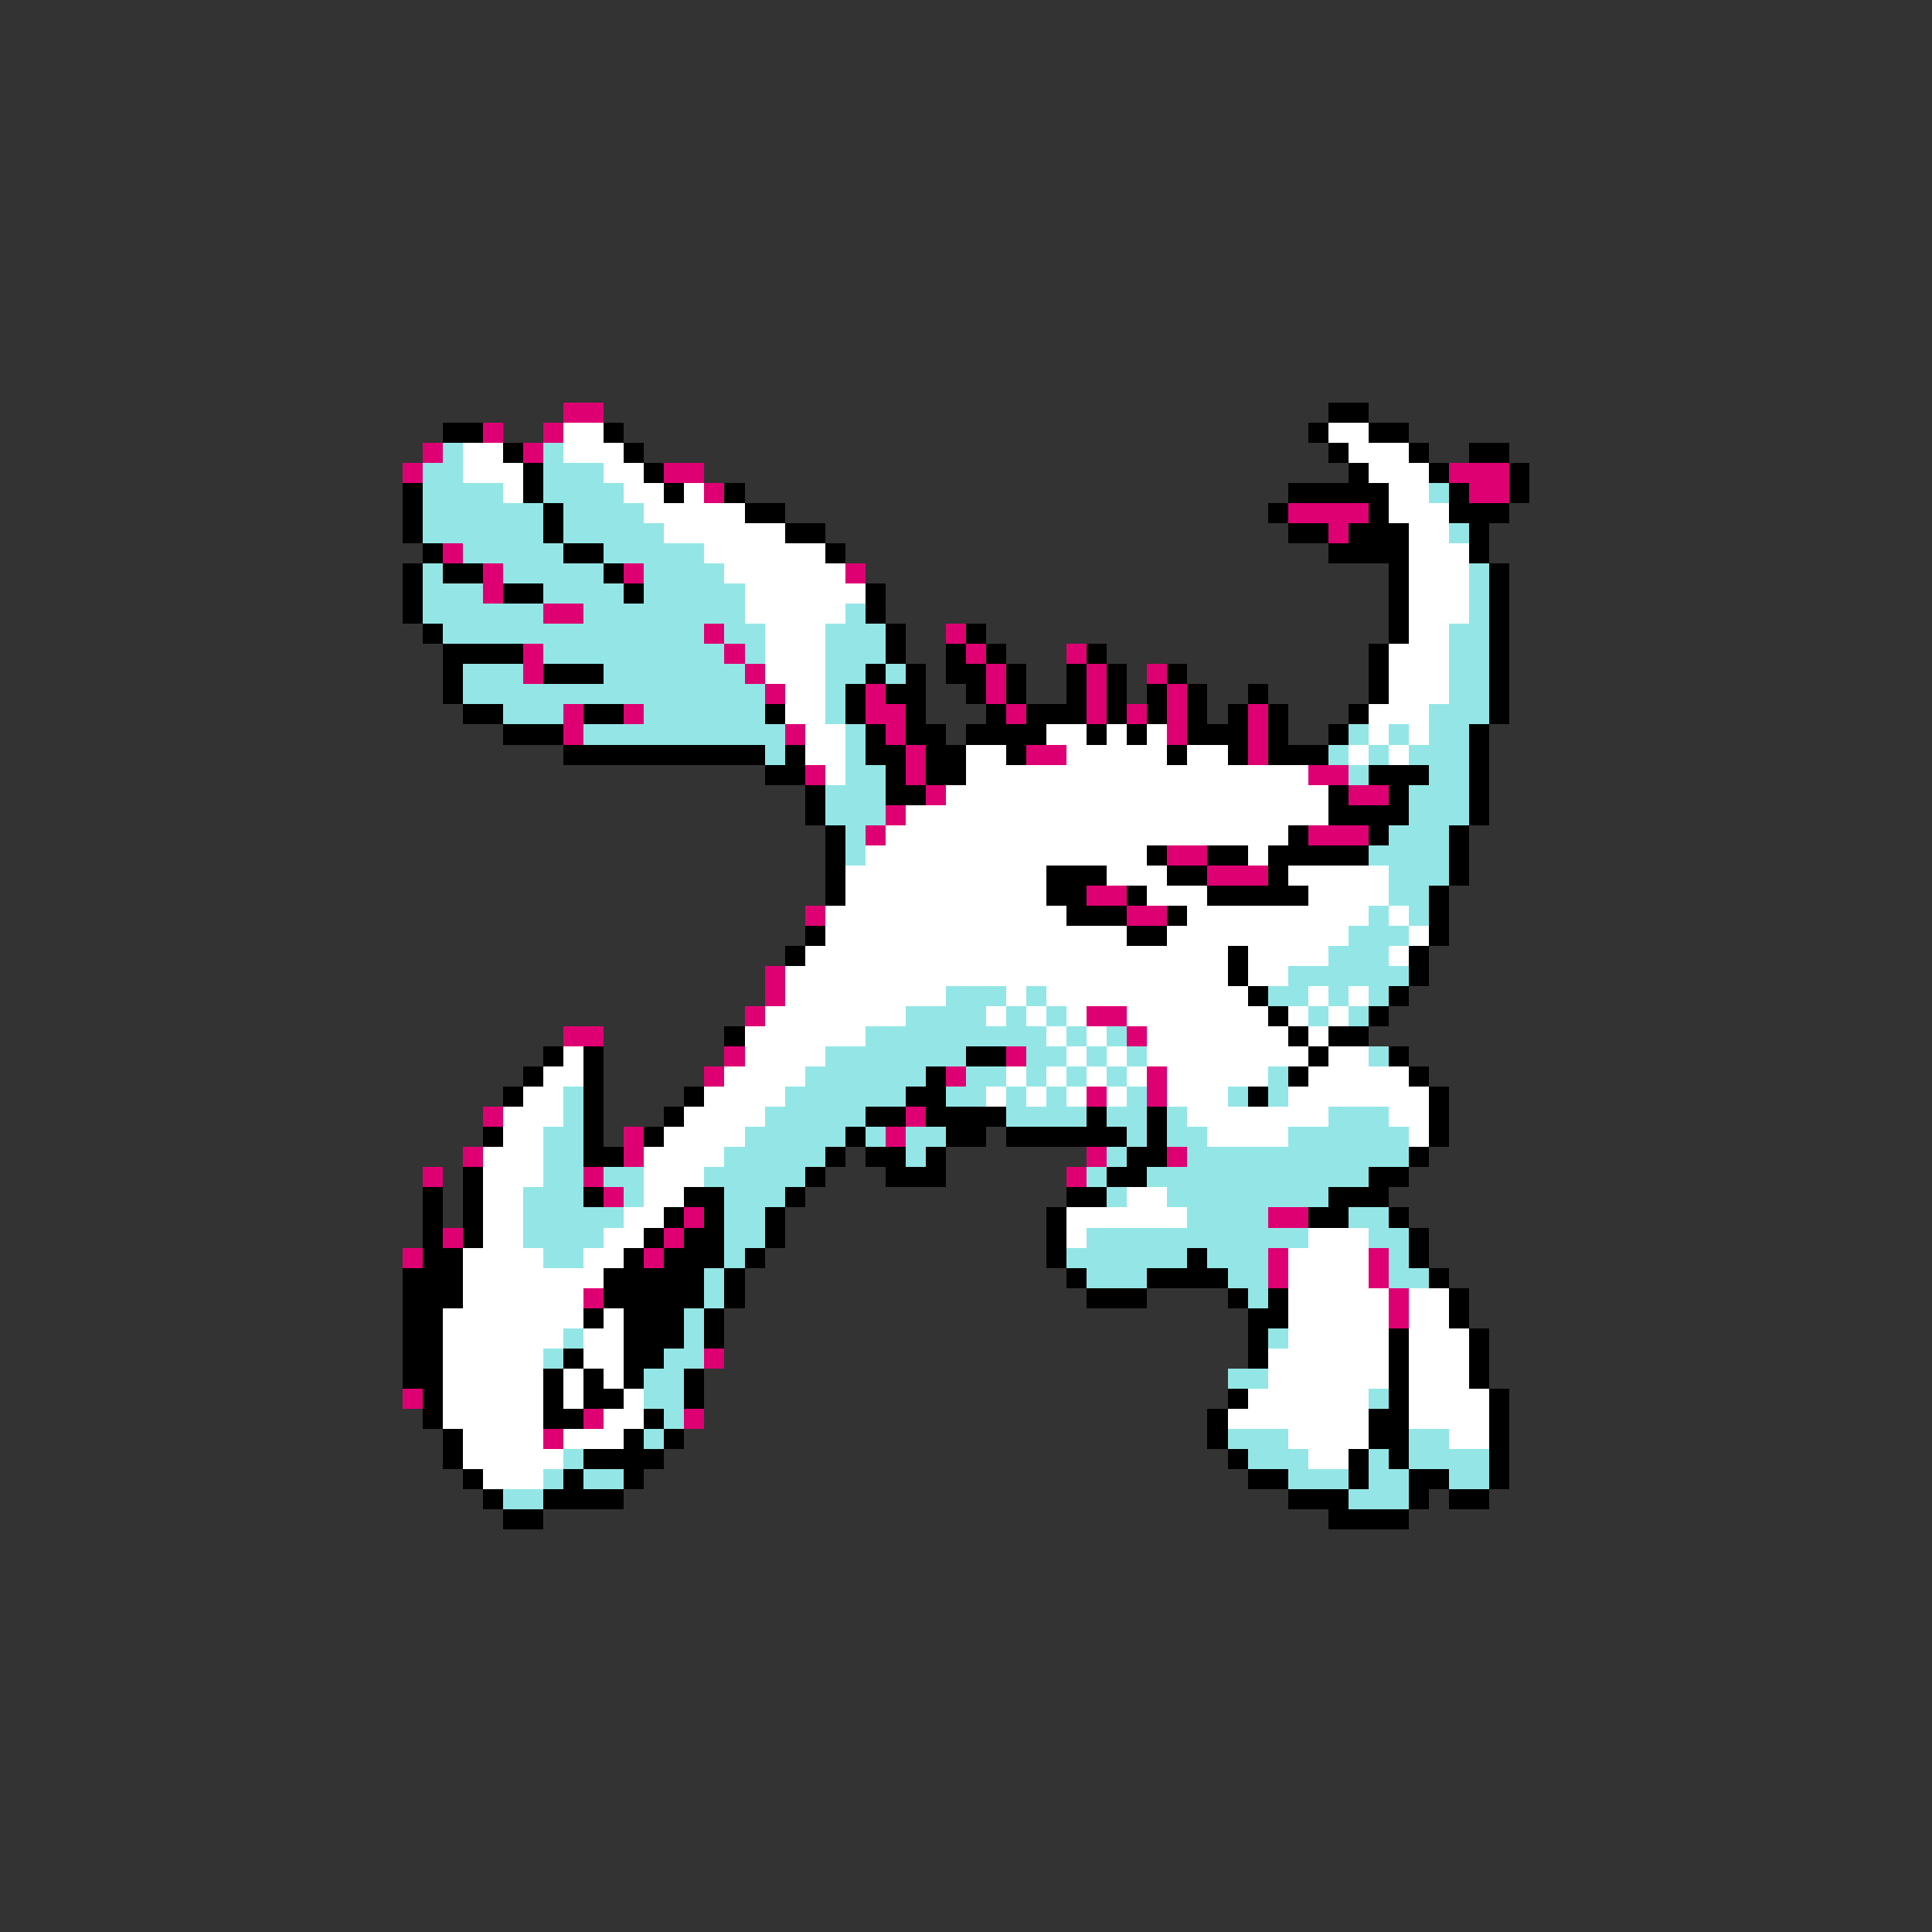 <svg xmlns="http://www.w3.org/2000/svg" viewBox="0 -0.5 96 96" shape-rendering="crispEdges">
<rect x="0" y="-0.5" width="96" height="96" fill="#333333" stroke="none"/>
<path stroke="#de0073" d="M28 20h2M24 21h1M27 21h1M21 22h1M26 22h1M20 23h1M33 23h2M72 23h3M35 24h1M73 24h2M64 25h4M66 26h1M22 27h1M24 28h1M31 28h1M42 28h1M24 29h1M27 30h2M35 31h1M47 31h1M26 32h1M36 32h1M48 32h1M53 32h1M26 33h1M37 33h1M49 33h1M54 33h1M57 33h1M38 34h1M43 34h1M49 34h1M54 34h1M58 34h1M28 35h1M31 35h1M43 35h2M50 35h1M54 35h1M56 35h1M58 35h1M62 35h1M28 36h1M39 36h1M44 36h1M58 36h1M62 36h1M45 37h1M51 37h2M62 37h1M40 38h1M45 38h1M65 38h2M46 39h1M67 39h2M44 40h1M43 41h1M65 41h3M58 42h2M60 43h3M54 44h2M40 45h1M56 45h2M38 48h1M38 49h1M37 50h1M54 50h2M28 51h2M56 51h1M36 52h1M50 52h1M35 53h1M47 53h1M57 53h1M54 54h1M57 54h1M24 55h1M45 55h1M31 56h1M44 56h1M23 57h1M31 57h1M54 57h1M58 57h1M21 58h1M29 58h1M53 58h1M30 59h1M34 60h1M63 60h2M22 61h1M33 61h1M20 62h1M32 62h1M63 62h1M68 62h1M63 63h1M68 63h1M29 64h1M69 64h1M69 65h1M35 67h1M20 69h1M29 70h1M34 70h1M27 71h1" />
<path stroke="#000000" d="M66 20h2M22 21h2M30 21h1M65 21h1M68 21h2M25 22h1M31 22h1M66 22h1M70 22h1M73 22h2M26 23h1M32 23h1M67 23h1M71 23h1M75 23h1M20 24h1M26 24h1M33 24h1M36 24h1M64 24h5M72 24h1M75 24h1M20 25h1M27 25h1M37 25h2M63 25h1M68 25h1M72 25h3M20 26h1M27 26h1M39 26h2M64 26h2M67 26h3M73 26h1M21 27h1M28 27h2M41 27h1M66 27h4M73 27h1M20 28h1M22 28h2M30 28h1M69 28h1M74 28h1M20 29h1M25 29h2M31 29h1M43 29h1M69 29h1M74 29h1M20 30h1M43 30h1M69 30h1M74 30h1M21 31h1M44 31h1M48 31h1M69 31h1M74 31h1M22 32h4M44 32h1M47 32h1M49 32h1M54 32h1M68 32h1M74 32h1M22 33h1M27 33h3M43 33h1M45 33h1M47 33h2M50 33h1M53 33h1M55 33h1M58 33h1M68 33h1M74 33h1M22 34h1M42 34h1M44 34h2M48 34h1M50 34h1M53 34h1M55 34h1M57 34h1M59 34h1M62 34h1M68 34h1M74 34h1M23 35h2M29 35h2M38 35h1M42 35h1M45 35h1M49 35h1M51 35h3M55 35h1M57 35h1M59 35h1M61 35h1M63 35h1M67 35h1M74 35h1M25 36h3M43 36h1M45 36h2M48 36h4M54 36h1M56 36h1M59 36h3M63 36h1M66 36h1M73 36h1M28 37h10M39 37h1M43 37h2M46 37h2M50 37h1M58 37h1M61 37h1M63 37h3M73 37h1M38 38h2M44 38h1M46 38h2M68 38h3M73 38h1M40 39h1M44 39h2M66 39h1M69 39h1M73 39h1M40 40h1M66 40h4M73 40h1M41 41h1M64 41h1M68 41h1M72 41h1M41 42h1M57 42h1M60 42h2M63 42h5M72 42h1M41 43h1M52 43h3M58 43h2M63 43h1M72 43h1M41 44h1M52 44h2M56 44h1M60 44h5M71 44h1M53 45h3M58 45h1M71 45h1M40 46h1M56 46h2M71 46h1M39 47h1M61 47h1M70 47h1M61 48h1M70 48h1M62 49h1M69 49h1M63 50h1M68 50h1M36 51h1M64 51h1M66 51h2M27 52h1M29 52h1M48 52h2M65 52h1M69 52h1M26 53h1M29 53h1M46 53h1M64 53h1M70 53h1M25 54h1M29 54h1M34 54h1M45 54h2M62 54h1M71 54h1M29 55h1M33 55h1M43 55h2M46 55h4M54 55h1M57 55h1M71 55h1M24 56h1M29 56h1M32 56h1M42 56h1M47 56h2M50 56h6M57 56h1M71 56h1M29 57h2M41 57h1M43 57h2M46 57h1M56 57h2M70 57h1M23 58h1M40 58h1M44 58h3M55 58h2M68 58h2M21 59h1M23 59h1M29 59h1M34 59h2M39 59h1M53 59h2M66 59h3M21 60h1M23 60h1M33 60h1M35 60h1M38 60h1M52 60h1M65 60h2M69 60h1M21 61h1M23 61h1M32 61h1M34 61h2M38 61h1M52 61h1M70 61h1M21 62h2M31 62h1M33 62h3M37 62h1M52 62h1M59 62h1M70 62h1M20 63h3M30 63h5M36 63h1M53 63h1M57 63h4M71 63h1M20 64h3M30 64h5M36 64h1M54 64h3M61 64h1M63 64h1M72 64h1M20 65h2M29 65h1M31 65h3M35 65h1M62 65h2M72 65h1M20 66h2M31 66h3M35 66h1M62 66h1M69 66h1M73 66h1M20 67h2M28 67h1M31 67h2M62 67h1M69 67h1M73 67h1M20 68h2M27 68h1M29 68h1M31 68h1M34 68h1M69 68h1M73 68h1M21 69h1M27 69h1M29 69h2M34 69h1M61 69h1M69 69h1M74 69h1M21 70h1M27 70h2M32 70h1M60 70h1M68 70h2M74 70h1M22 71h1M31 71h1M33 71h1M60 71h1M68 71h2M74 71h1M22 72h1M29 72h4M61 72h1M67 72h1M69 72h1M74 72h1M23 73h1M28 73h1M31 73h1M62 73h2M67 73h1M70 73h2M74 73h1M24 74h1M27 74h4M64 74h3M70 74h1M72 74h2M25 75h2M66 75h4" />
<path stroke="#ffffff" d="M28 21h2M66 21h2M23 22h2M28 22h3M67 22h3M23 23h3M30 23h2M68 23h3M25 24h1M31 24h2M34 24h1M69 24h2M32 25h5M69 25h3M33 26h6M70 26h2M35 27h6M70 27h3M36 28h6M70 28h3M37 29h6M70 29h3M37 30h5M70 30h3M38 31h3M70 31h2M38 32h3M69 32h3M38 33h3M69 33h3M39 34h2M69 34h3M39 35h2M68 35h3M40 36h2M52 36h2M55 36h1M57 36h1M68 36h1M70 36h1M40 37h2M48 37h2M53 37h5M59 37h2M67 37h1M69 37h1M41 38h1M48 38h17M47 39h19M45 40h21M44 41h20M43 42h14M62 42h1M42 43h10M55 43h3M64 43h5M42 44h10M57 44h3M65 44h4M41 45h12M59 45h9M69 45h1M41 46h15M58 46h9M70 46h1M40 47h21M62 47h4M69 47h1M39 48h22M62 48h2M39 49h8M50 49h1M52 49h10M65 49h1M67 49h1M38 50h7M49 50h1M51 50h1M53 50h1M56 50h7M64 50h1M66 50h1M37 51h6M52 51h1M54 51h1M57 51h7M65 51h1M28 52h1M37 52h4M53 52h1M55 52h1M57 52h8M66 52h2M27 53h2M36 53h4M50 53h1M52 53h1M54 53h1M56 53h1M58 53h5M65 53h5M26 54h2M35 54h4M49 54h1M51 54h1M53 54h1M55 54h1M58 54h3M64 54h7M25 55h3M34 55h4M59 55h7M69 55h2M25 56h2M33 56h4M60 56h4M70 56h1M24 57h3M32 57h4M24 58h3M32 58h3M24 59h2M32 59h2M56 59h2M24 60h2M31 60h2M53 60h6M24 61h2M30 61h2M53 61h1M65 61h3M23 62h4M29 62h2M64 62h4M23 63h7M64 63h4M23 64h6M64 64h5M70 64h2M22 65h7M30 65h1M64 65h5M70 65h2M22 66h6M29 66h2M64 66h5M70 66h3M22 67h5M29 67h2M63 67h6M70 67h3M22 68h5M28 68h1M30 68h1M63 68h6M70 68h3M22 69h5M28 69h1M31 69h1M62 69h6M70 69h4M22 70h5M30 70h2M61 70h7M70 70h4M23 71h4M28 71h3M64 71h4M72 71h2M23 72h5M65 72h2M24 73h3" />
<path stroke="#94e6e6" d="M22 22h1M27 22h1M21 23h2M27 23h3M21 24h4M27 24h4M71 24h1M21 25h6M28 25h4M21 26h6M28 26h5M72 26h1M23 27h5M30 27h5M21 28h1M25 28h5M32 28h4M73 28h1M21 29h3M27 29h4M32 29h5M73 29h1M21 30h6M29 30h8M42 30h1M73 30h1M22 31h13M36 31h2M41 31h3M72 31h2M27 32h9M37 32h1M41 32h3M72 32h2M23 33h3M30 33h7M41 33h2M44 33h1M72 33h2M23 34h15M41 34h1M72 34h2M25 35h3M32 35h6M41 35h1M71 35h3M29 36h10M42 36h1M67 36h1M69 36h1M71 36h2M38 37h1M42 37h1M66 37h1M68 37h1M70 37h3M42 38h2M67 38h1M71 38h2M41 39h3M70 39h3M41 40h3M70 40h3M42 41h1M69 41h3M42 42h1M68 42h4M69 43h3M69 44h2M68 45h1M70 45h1M67 46h3M66 47h3M64 48h6M47 49h3M51 49h1M63 49h2M66 49h1M68 49h1M45 50h4M50 50h1M52 50h1M65 50h1M67 50h1M43 51h9M53 51h1M55 51h1M41 52h7M51 52h2M54 52h1M56 52h1M68 52h1M40 53h6M48 53h2M51 53h1M53 53h1M55 53h1M63 53h1M28 54h1M39 54h6M47 54h2M50 54h1M52 54h1M56 54h1M61 54h1M63 54h1M28 55h1M38 55h5M50 55h4M55 55h2M58 55h1M66 55h3M27 56h2M37 56h5M43 56h1M45 56h2M56 56h1M58 56h2M64 56h6M27 57h2M36 57h5M45 57h1M55 57h1M59 57h11M27 58h2M30 58h2M35 58h5M54 58h1M57 58h11M26 59h3M31 59h1M36 59h3M55 59h1M58 59h8M26 60h5M36 60h2M59 60h4M67 60h2M26 61h4M36 61h2M54 61h11M68 61h2M27 62h2M36 62h1M53 62h6M60 62h3M69 62h1M35 63h1M54 63h3M61 63h2M69 63h2M35 64h1M62 64h1M34 65h1M28 66h1M34 66h1M63 66h1M27 67h1M33 67h2M32 68h2M61 68h2M32 69h2M68 69h1M33 70h1M32 71h1M61 71h3M70 71h2M28 72h1M62 72h3M68 72h1M70 72h4M27 73h1M29 73h2M64 73h3M68 73h2M72 73h2M25 74h2M67 74h3" />
</svg>